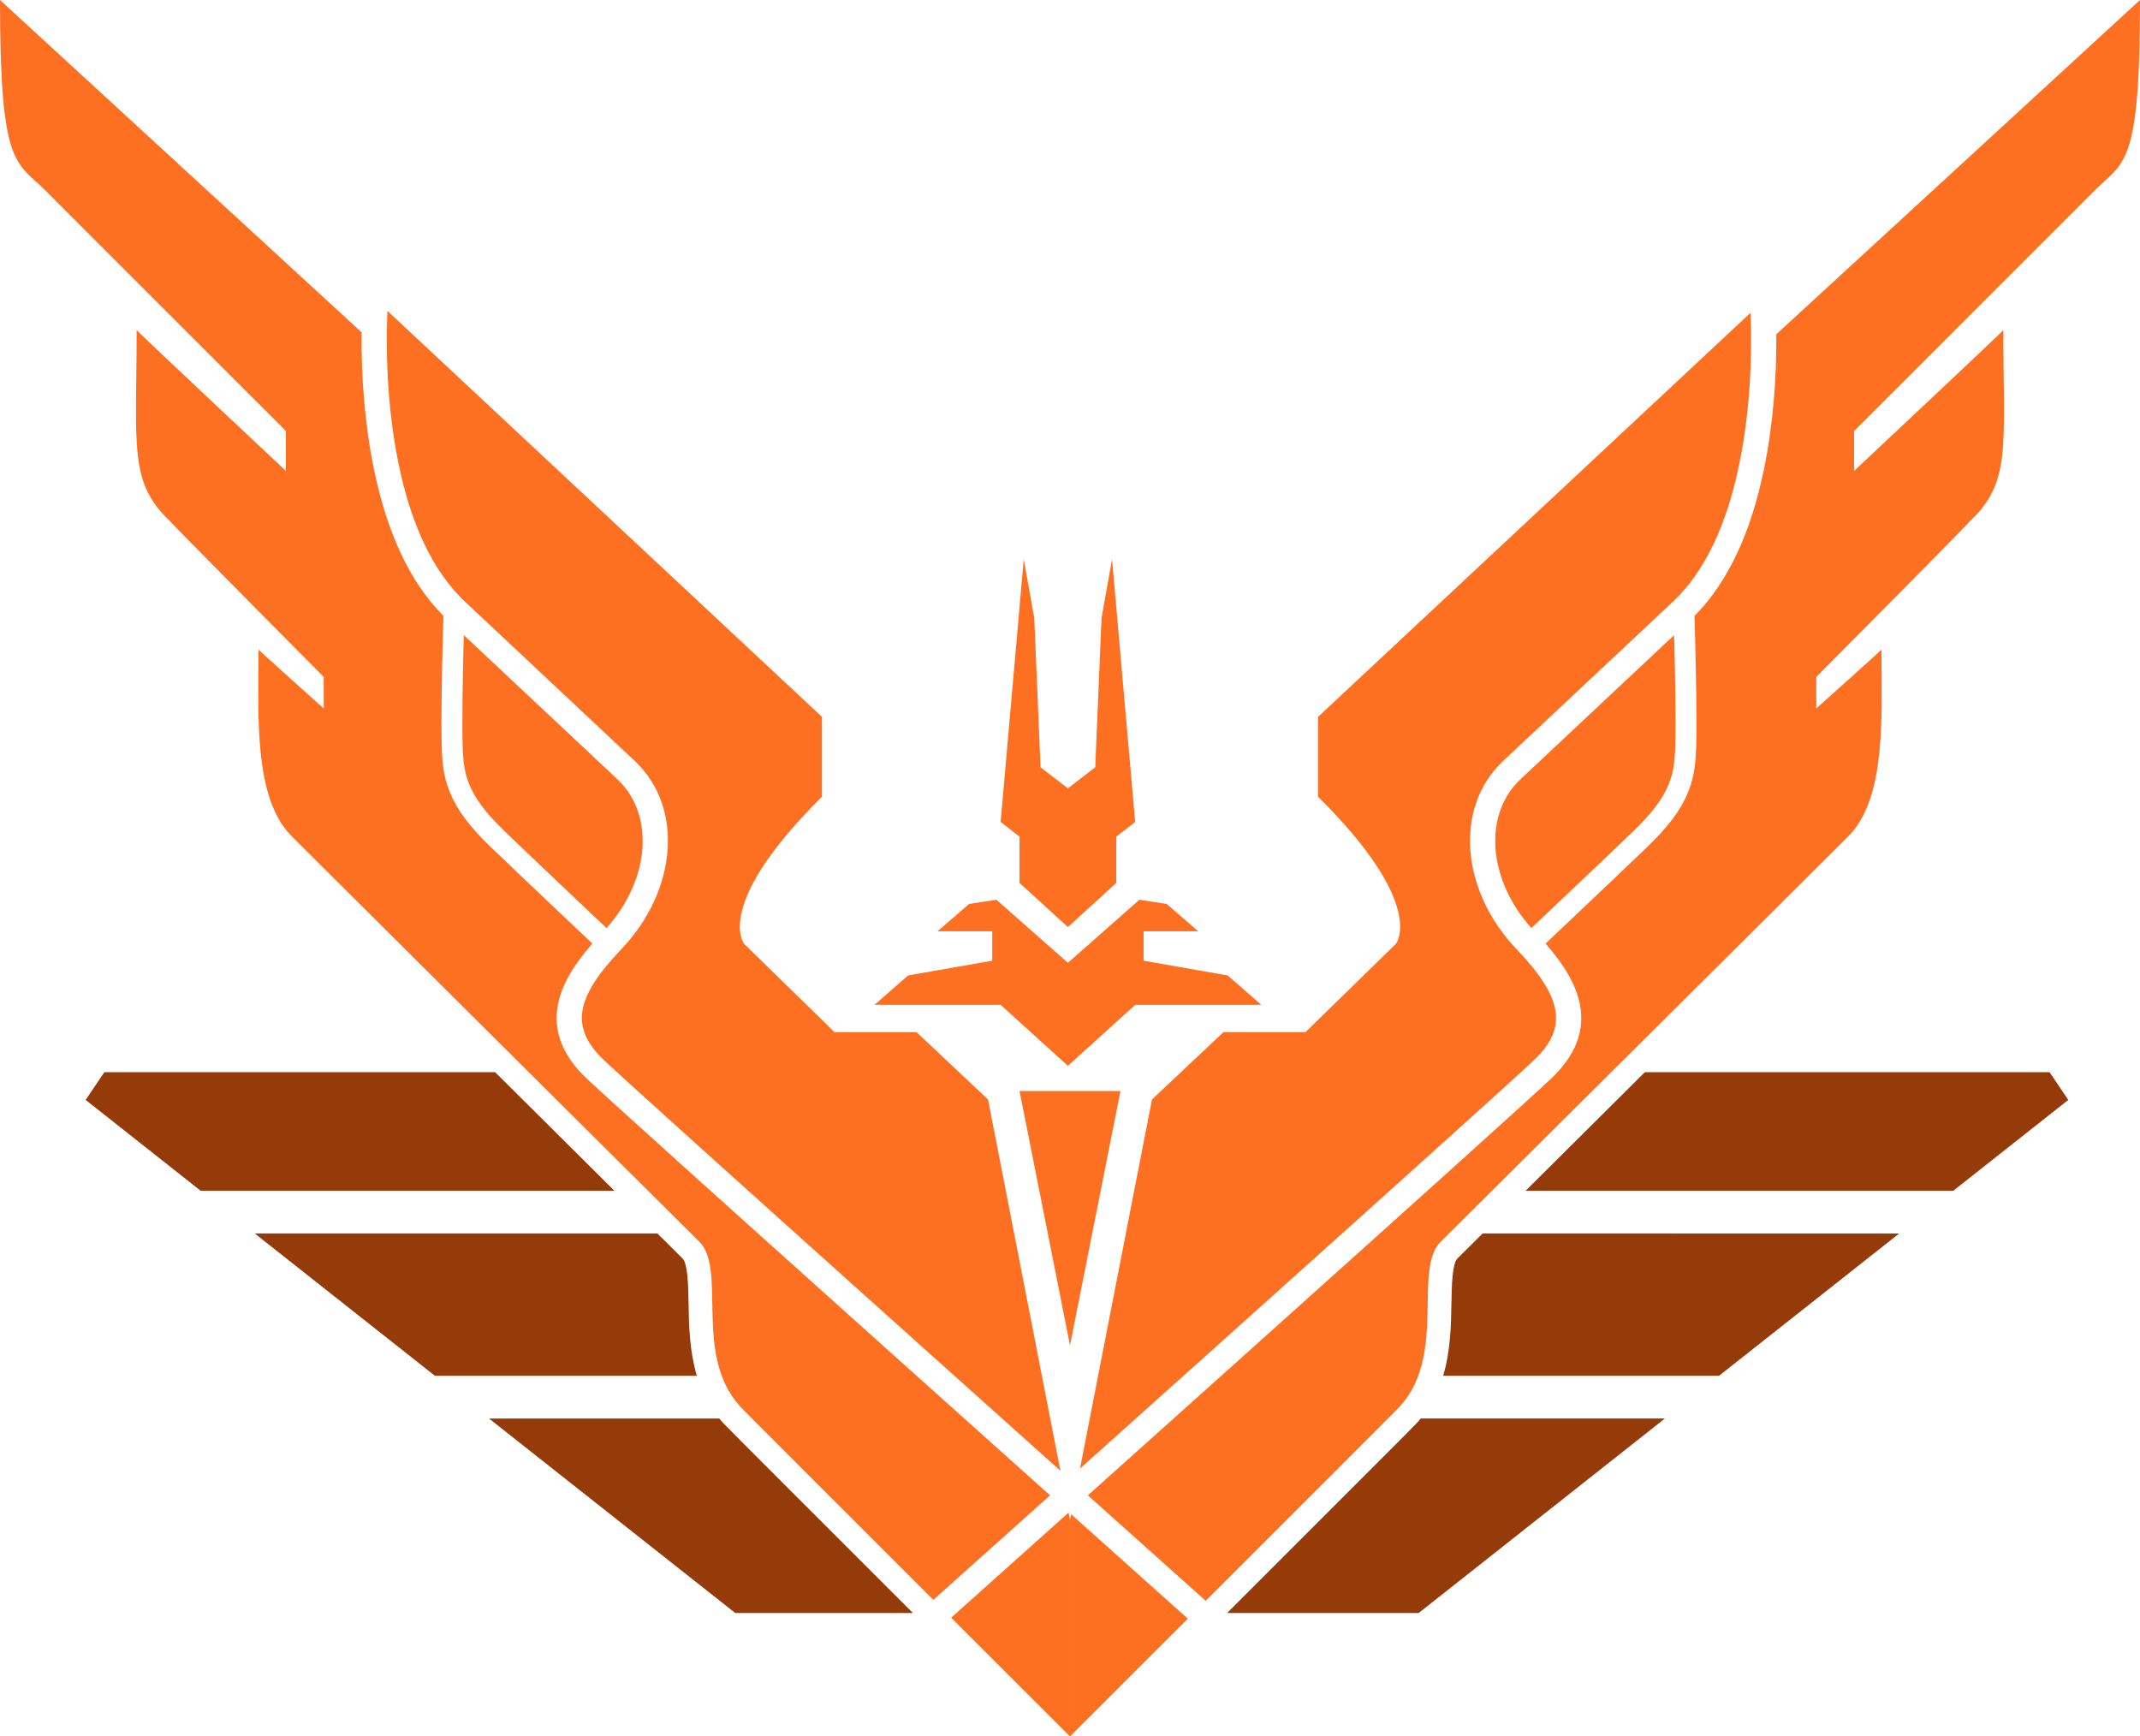 <?xml version="1.0" encoding="utf-8"?>
<!-- Generator: Adobe Illustrator 16.0.0, SVG Export Plug-In . SVG Version: 6.00 Build 0)  -->
<!DOCTYPE svg PUBLIC "-//W3C//DTD SVG 1.1//EN" "http://www.w3.org/Graphics/SVG/1.1/DTD/svg11.dtd">
<svg version="1.1" xmlns="http://www.w3.org/2000/svg" xmlns:xlink="http://www.w3.org/1999/xlink" x="0px" y="0px"
	 width="902.227px" height="732.063px" viewBox="0 0 902.227 732.063" enable-background="new 0 0 902.227 732.063"
	 xml:space="preserve">
<g id="Layer_4" display="none">
	<rect x="-28.886" y="6.031" display="inline" width="960" height="960"/>
</g>
<g id="Layer_3" display="none">
	<g display="inline">
		<polygon fill="#953B09" points="206.164,598.031 309.984,680.031 598.114,680.031 701.934,598.031 		"/>
		<polygon fill="#953B09" points="107.404,520.031 183.374,580.031 724.724,580.031 800.694,520.031 		"/>
		<polygon fill="#953B09" points="864.114,452.031 43.994,452.031 36.114,463.721 84.614,502.031 823.484,502.031 871.984,463.721 
					"/>
	</g>
</g>
<g id="Layer_3_copy">
	<g>
		<path fill="#953B09" d="M595.385,601.878c-0.576,0.653-1.163,1.243-1.694,1.778c-1.236,1.244-3.045,3.061-5.335,5.355
			c-4.568,4.58-11.056,11.073-18.723,18.743c-14.804,14.81-34.006,34.004-52.291,52.276h80.771l103.82-82h-102.93
			c-1.103,1.327-2.291,2.623-3.594,3.873L595.385,601.878z"/>
		<path fill="#953B09" d="M332.423,627.586c-7.622-7.624-14.066-14.075-18.604-18.624c-2.274-2.28-4.071-4.084-5.298-5.319
			c-0.527-0.531-1.109-1.116-1.681-1.764l-0.025,0.025c-1.303-1.25-2.491-2.546-3.593-3.873h-97.059l103.82,82h74.902
			C366.53,661.688,347.25,642.417,332.423,627.586z"/>
		<path fill="#953B09" d="M287.801,530.593c-1.485-1.466-5.317-5.268-10.647-10.562h-169.75l75.97,60h110.422
			c-3.147-10.539-3.339-21.437-3.492-30.426C290.177,542.199,290.021,532.982,287.801,530.593z"/>
		<path fill="#953B09" d="M611.924,549.605c-0.153,8.989-0.346,19.887-3.493,30.426h116.293l75.97-60H625.072
			c-5.405,5.369-9.182,9.116-10.646,10.562C612.208,532.982,612.05,542.199,611.924,549.605z"/>
		<path fill="#953B09" d="M823.484,502.031l48.5-38.31l-7.87-11.69H693.47c-17.416,17.321-35.653,35.456-50.285,50H823.484z"/>
		<path fill="#953B09" d="M43.994,452.031l-7.88,11.69l48.5,38.31h174.425c-16.297-16.198-36.065-35.855-50.289-50H43.994z"/>
	</g>
</g>
<g id="Layer_2">
	<g>
		<path display="none" fill-rule="evenodd" clip-rule="evenodd" fill="#FD7022" d="M451.077,406.65v0.125l-0.071-0.063l-0.071,0.063
			v-0.125l-33.252-29.114v-26.507l-10.175-9.079l6.04-77.72l19.451,42.418l18.008,13.364l18.008-13.364l19.451-42.418l6.039,77.72
			l-10.175,9.079v26.507L451.077,406.65L451.077,406.65L451.077,406.65z M451.077,431.04v62.925l-44.314-38.109l-2.659-66.47
			L451.077,431.04L451.077,431.04z M451.077,430.154v62.925l44.313-38.11l2.659-66.47L451.077,430.154L451.077,430.154z
			 M450.06,516.123v120.533l-23.043-120.533H450.06L450.06,516.123z M450.06,516.123v120.533l23.043-120.533H450.06L450.06,516.123z
			 M327.501,469.627l32.775,1.326l46.317,47.473l44.484,225.156L282.722,589.865L327.501,469.627L327.501,469.627z M574.652,469.627
			l-32.775,1.326l-46.316,47.473l-44.483,225.156l168.354-153.717L574.652,469.627L574.652,469.627z M574.652,469.627"/>
		<path display="none" fill-rule="evenodd" clip-rule="evenodd" fill="#FD7022" d="M451.438,742.065l-44.159-223.514l-46.317-47.473
			h-77.555l-89.313-85.468c0,0,4.647,88.413,10.673,100.454c6.025,12.041,15.371,18.295,15.371,18.295l63.269,60.083v25.548
			l167.805,153.216l-0.099,0.502l0.324-0.297l0.325,0.297l-0.099-0.502L619.468,589.99v-25.548l63.27-60.083
			c0,0,9.346-6.254,15.371-18.295s10.673-100.454,10.673-100.454l-89.313,85.468h-77.555l-46.316,47.473L451.438,742.065
			L451.438,742.065z M451.763,406.776v0.125l-0.071-0.063l-0.071,0.063v-0.125l-33.252-29.114v-26.507l-10.175-9.079l6.04-77.72
			l19.451,42.418l18.008,13.364l18.008-13.364l19.451-42.418l6.039,77.72l-10.175,9.079v26.507L451.763,406.776L451.763,406.776
			L451.763,406.776z M451.763,431.166v62.925l-44.313-38.11l-2.659-66.47L451.763,431.166L451.763,431.166z M451.763,430.279v62.926
			l44.314-38.11l2.658-65.47l-46.972,41.655V430.279z M450.747,516.248v120.533l-23.043-120.533H450.747L450.747,516.248z
			 M450.747,516.248v120.533l23.043-120.533H450.747L450.747,516.248z M450.747,516.248"/>
		<path display="none" fill-rule="evenodd" clip-rule="evenodd" fill="#FD7022" d="M451.165,736.034l-43.451-218.96l-43.35-41.901
			l-19.892-1.302c0,0-1.752-30.506,28.446-63.05L126.247,186.06c0,0-2.066,81.723,3.241,98.652
			c5.308,16.929,25.581,32.494,25.581,32.494l130.464,123.409l-0.882,29.342l-86.056-81.09c0,0,4.772,84.127,10.797,96.168
			c6.026,12.041,13.145,16.775,13.145,16.775l62.995,57.944v25.548L451.12,736.262l-0.02,0.1l0.065-0.06l0.065,0.06l-0.02-0.1
			l165.585-150.959v-25.548l62.996-57.944c0,0,7.119-4.734,13.145-16.775s10.797-96.168,10.797-96.168l-86.055,81.09l-0.883-29.342
			L747.26,317.206c0,0,20.273-15.564,25.581-32.494c5.308-16.93,3.241-98.652,3.241-98.652l-246.67,224.761
			c30.197,32.544,28.445,63.05,28.445,63.05l-19.892,1.302l-43.351,41.901L451.165,736.034L451.165,736.034z M452.116,407.406v0.125
			l-0.071-0.063l-0.071,0.063v-0.125l-33.252-29.114v-26.507l-10.175-9.079l6.04-77.72l19.451,42.418l18.007,13.364l18.007-13.364
			l19.451-42.418l6.04,77.72l-10.175,9.079v26.507L452.116,407.406L452.116,407.406L452.116,407.406z M452.116,431.795v62.925
			l-44.313-38.11l-2.659-66.47L452.116,431.795L452.116,431.795z M452.116,430.909v62.926l44.313-38.11l2.659-66.47L452.116,430.909
			L452.116,430.909z M451.1,516.878v120.533l-23.043-120.533H451.1L451.1,516.878z M451.1,516.878v120.533l23.043-120.533H451.1
			L451.1,516.878z M451.1,516.878"/>
		<path display="none" fill-rule="evenodd" clip-rule="evenodd" fill="#FD7022" d="M308.678,518.627L194.349,414.933
			c0,0-7.063-4.463-13.294-16.839c-5.815-11.709-8.862-83.31-8.862-83.31l77.992,71.788v-25.702L136.741,253.631
			c0,0-20.305-15.575-25.702-32.792c-5.215-16.646-3.545-84.196-3.545-84.196l271.2,242.839c0,0-0.253,23.985,0,23.93
			c-50.431,43.916-41.655,71.788-41.655,71.788l33.679,1.772l36.337,37.223l44.314,227.773L282.976,590.415
			c0,0-12.332-9.882-23.043-25.701c-11.127-15.201-9.749-78.879-9.749-78.879l58.494,51.404V518.627L308.678,518.627z
			 M594.058,518.627l114.329-103.694c0,0,7.063-4.463,13.295-16.839c5.815-11.709,8.862-83.31,8.862-83.31l-77.992,71.788v-25.702
			l113.443-107.239c0,0,20.305-15.575,25.702-32.792c5.215-16.646,3.545-84.196,3.545-84.196l-271.2,242.839
			c0,0,0.253,23.985,0,23.93c50.431,43.916,41.655,71.788,41.655,71.788l-33.679,1.772l-36.337,37.223l-44.314,227.773
			L619.76,590.415c0,0,12.332-9.882,23.043-25.701c11.127-15.201,9.749-78.879,9.749-78.879l-58.494,51.404V518.627L594.058,518.627
			z M451.368,509.765v135.6l-26.588-135.6H451.368L451.368,509.765z M451.368,509.765v135.6l26.588-135.6H451.368L451.368,509.765z
			 M435.415,333.396l15.953,11.521v75.333l-29.247-24.816v-23.929l-7.977-7.09l11.521-107.239l7.09,34.565L435.415,333.396
			L435.415,333.396z M467.321,333.396l-15.953,11.521v75.333l29.247-24.816v-23.929l7.977-7.09L477.07,257.176l-7.09,34.565
			L467.321,333.396L467.321,333.396z M451.368,439.749v55.835l-38.996-34.564h-55.835l16.839-15.067l34.564-8.863l0.886-15.953
			l-26.588,0.886l19.498-15.953l8.863-2.659L451.368,439.749L451.368,439.749z M451.368,439.749v55.835l38.996-34.564H546.2
			l-16.84-15.067l-34.564-8.863l-0.886-15.953l26.588,0.886L501,406.07l-8.862-2.659L451.368,439.749L451.368,439.749z
			 M451.368,752.604v23.93l-44.314-38.996V715.38L451.368,752.604L451.368,752.604z M451.368,752.604v23.93l44.314-38.996V715.38
			L451.368,752.604L451.368,752.604z M451.368,752.604"/>
		<path display="none" fill-rule="evenodd" clip-rule="evenodd" fill="#FD7022" d="M451.114,471.502v135.6l-26.588-135.6H451.114
			L451.114,471.502z M451.114,471.502v135.6l26.588-135.6H451.114L451.114,471.502z M436.047,304.882l15.067,10.635v71.788
			l-27.475-23.929V341.22l-7.977-7.09l10.635-101.921l7.09,32.792L436.047,304.882L436.047,304.882z M466.18,304.882l-15.066,10.635
			v71.788l27.475-23.929V341.22l7.977-7.09l-10.636-101.921L468.839,265L466.18,304.882L466.18,304.882z M451.114,405.917v52.291
			l-37.224-31.906H361.6l15.953-14.18l32.792-8.863l0.886-14.18l-25.702,0.886l18.612-15.067l8.863-2.659L451.114,405.917
			L451.114,405.917z M451.114,405.917v52.291l37.224-31.906h52.29l-15.953-14.18l-32.792-8.863l-0.887-14.18l25.702,0.886
			l-18.611-15.067l-8.863-2.659L451.114,405.917L451.114,405.917z M451.114,706.364v46.973L324.376,633.69
			c0,0-5.038-5.609-9.749-14.181c-5.129-8.668-3.545-40.769-3.545-40.769L451.114,706.364L451.114,706.364z M451.114,706.364v46.973
			L577.851,633.69c0,0,5.037-5.609,9.749-14.181c5.129-8.668,3.545-40.769,3.545-40.769L451.114,706.364L451.114,706.364z
			 M648.752,423.643c0,0,108.895-98.157,109.012-98.376c17.544-16.713,15.931-45.262,19.498-93.945l-77.992,70.902v-25.702
			c0,0,135.449-123.502,135.601-123.192c12.407-13.078,12.407-26.065,12.407-97.49L558.353,318.176c0,0,0.323,20.8,0,20.384
			c50.344,43.308,40.769,70.016,40.769,70.016l-37.224,31.906h-33.679l-34.564,35.451l-42.541,213.592
			c0,0,246.211-220.719,246.384-220.683c17.957-17.317,15.067-57.465,15.067-85.082l-63.813,58.494V423.643L648.752,423.643z
			 M253.475,423.643c0,0-108.894-98.157-109.012-98.376c-17.544-16.713-15.931-45.262-19.498-93.945l77.992,70.902v-25.702
			c0,0-135.45-123.502-135.6-123.192c-12.408-13.078-12.408-26.065-12.408-97.49l288.925,262.337c0,0-0.324,20.8,0,20.384
			c-50.344,43.308-40.769,70.016-40.769,70.016l37.224,31.906h33.678l34.564,35.451l42.542,213.592
			c0,0-246.212-220.719-246.384-220.683c-17.957-17.317-15.067-57.465-15.067-85.082l63.812,58.494V423.643L253.475,423.643z
			 M253.475,423.643"/>
		<path display="none" fill-rule="evenodd" clip-rule="evenodd" fill="#FD7022" d="M184.019,170.58
			C98.161,90.838,6.204,5.432,6.204,5.432c0,71.45,2.394,79.353,15.066,92.172c-0.122-0.047,124.965,120.533,124.965,120.533v18.612
			c0,0-74.433-70.496-74.447-70.902c0.014,49.033-4.381,82.801,13.294,99.263c-0.025,0.477,93.059,83.31,93.059,83.31v17.726
			c0,0-45.291-42.347-45.2-42.541c-0.091,27.82-1.986,76.902,13.294,93.059c-0.293-0.133,171.557,162.734,171.937,163.074
			c-3.081,23.196,3.626,41.784,14.181,52.29c-0.278-0.115,118.761,95.718,118.761,95.718V641.12l-0.011,0.01
			c0,0-4.362-3.798-4.654-4.052c-0.486-0.424-1.061-0.925-1.72-1.499c-1.882-1.642-4.065-3.547-6.523-5.695
			c-7.024-6.137-14.851-12.99-23.28-20.389c-24.083-21.139-48.167-42.415-70.647-62.467c-1.299-1.159-2.589-2.311-3.872-3.456
			c-46.041-41.118-78.583-71.082-92.246-85.34c-14.564-14.837-21.535-29.555-22.032-44.348c-0.382-11.387,2.784-21.373,9.077-33.188
			c0.972-1.825,4.875-8.777,5.813-10.578c5.589-9.621,8.242-16.688,8.285-24.237c0.055-9.777-4.705-19.61-15.988-30.125
			c-26.205-24.158-40.979-57.304-46.943-95.166c-2.079-13.198-2.917-26.066-2.82-38.007c0.035-4.249,0.189-8.104,0.421-11.395
			C183.988,170.982,184.003,170.778,184.019,170.58L184.019,170.58z M194.372,180.196c0.336,0.312,0.672,0.624,1.007,0.936
			C194.839,186.326,194.97,183.676,194.372,180.196L194.372,180.196z M195.971,181.681
			c70.528,65.504,133.723,124.198,133.723,124.198s-0.764,20.756,0,20.384c-46.261,45.839-38.996,68.243-38.996,68.243
			l44.314,43.428h43.427l33.679,35.451l34.26,147.163c-0.003-0.003-0.006-0.005-0.009-0.008
			c-7.017-6.131-14.837-12.978-23.258-20.37c-24.06-21.118-48.12-42.374-70.573-62.401c-1.297-1.157-2.585-2.308-3.866-3.451
			c-45.761-40.867-78.206-70.741-91.604-84.724c-12.543-12.778-18.151-24.618-18.537-36.125c-0.295-8.797,2.264-16.87,7.627-26.938
			c0.871-1.635,4.826-8.68,5.739-10.448c6.437-11.064,9.758-19.913,9.816-30.13c0.077-13.457-6.244-26.513-19.961-39.295
			c-23.902-22.035-37.556-52.667-43.121-87.997c-1.967-12.485-2.762-24.682-2.669-35.975
			C195.963,182.348,195.967,182.013,195.971,181.681L195.971,181.681z M719.035,169.813C804.655,90.291,896.023,5.432,896.023,5.432
			c0,71.45-2.394,79.353-15.066,92.172c0.122-0.047-124.965,120.533-124.965,120.533v18.612c0,0,74.434-70.496,74.447-70.902
			c-0.014,49.033,4.381,82.801-13.294,99.263c0.025,0.477-93.059,83.31-93.059,83.31v17.726c0,0,45.29-42.347,45.199-42.541
			c0.091,27.82,1.986,76.902-13.294,93.059c0.294-0.133-171.557,162.734-171.937,163.074c3.081,23.196-3.627,41.784-14.181,52.29
			c0.277-0.115-118.761,95.718-118.761,95.718V641.12l4.061-3.517c1.083-0.938,1.659-1.438,2.32-2.012
			c1.891-1.639,4.082-3.542,6.551-5.688c7.054-6.129,14.912-12.975,23.376-20.364c24.183-21.116,48.364-42.372,70.938-62.411
			c1.34-1.189,2.672-2.371,3.994-3.547c46.263-41.122,78.933-71.086,92.651-85.403c14.512-14.783,21.483-29.501,21.979-44.294
			c0.382-11.387-2.783-21.373-9.077-33.188c-0.972-1.825-4.874-8.777-5.666-10.309c-5.736-9.89-8.389-16.957-8.432-24.506
			c-0.056-9.777,4.705-19.61,16.012-30.147c26.182-24.135,40.955-57.281,46.92-95.144c2.079-13.198,2.918-26.066,2.82-38.007
			c-0.035-4.249-0.189-8.104-0.421-11.395C719.106,170.707,719.071,170.246,719.035,169.813L719.035,169.813z M708.931,179.197
			c-0.425,0.395-0.85,0.789-1.274,1.184C708.345,187.12,708.079,183.269,708.931,179.197L708.931,179.197z M707.13,180.869
			c-70.879,65.83-134.597,125.009-134.597,125.009s0.764,20.756,0,20.384c46.261,45.839,38.996,68.243,38.996,68.243l-44.314,43.428
			h-43.428l-33.678,35.451L455.837,620.6c0.023-0.021,0.046-0.041,0.069-0.061c7.046-6.123,14.897-12.962,23.354-20.346
			c24.158-21.095,48.317-42.33,70.861-62.343c1.338-1.188,2.668-2.369,3.988-3.542c45.973-40.864,78.543-70.737,91.988-84.769
			c12.491-12.725,18.099-24.564,18.485-36.071c0.295-8.797-2.265-16.87-7.628-26.938c-0.87-1.635-4.825-8.68-5.591-10.179
			c-6.584-11.333-9.905-20.182-9.964-30.399c-0.076-13.457,6.244-26.513,19.986-39.317c23.878-22.013,37.531-52.645,43.097-87.974
			c1.967-12.485,2.762-24.682,2.67-35.975C707.148,182.071,707.14,181.465,707.13,180.869L707.13,180.869z M435.161,308.537
			l15.067,10.635v71.789l-27.475-23.93v-22.157l-7.977-7.09l10.635-101.921l7.09,32.792L435.161,308.537L435.161,308.537z
			 M465.294,308.537l-15.067,10.635v71.789l27.474-23.93v-22.157l7.977-7.09l-10.635-101.921l-7.091,32.792L465.294,308.537
			L465.294,308.537z M450.228,405.142v48.745l-35.451-30.134h-48.745l15.067-14.181l31.02-6.204v-13.294H389.96l15.067-14.18
			l9.749-1.772L450.228,405.142L450.228,405.142z M450.228,405.142v48.745l35.451-30.134h48.745l-15.066-14.181l-31.02-6.204
			v-13.294h22.156l-15.066-14.18l-9.749-1.772L450.228,405.142L450.228,405.142z M451.114,462.749v135.6l-26.588-135.6H451.114
			L451.114,462.749z M451.114,462.749v135.6l26.588-135.6H451.114L451.114,462.749z M451.114,462.749"/>
		<path fill-rule="evenodd" clip-rule="evenodd" fill="#FD7022" d="M651.607,397.788c8.059,9.24,12.833,17.407,14.457,25.524
			c2.223,11.116-1.71,21.503-11.925,31.254c-7.925,7.534-55.341,50.232-129.758,116.958c-21.288,19.088-43.402,38.901-65.74,58.905
			c5.377,4.814,10.765,9.638,16.152,14.461c10.768,9.638,20.766,18.585,29.738,26.613c1.33,1.189,2.597,2.322,3.797,3.397
			c37.774-37.747,80.313-80.275,80.157-80.211c22.157-21.271,7.091-58.494,18.612-70.902
			c0.38-0.339,173.116-172.069,172.823-171.937c15.279-16.157,13.385-50.172,13.294-77.992c0.091,0.194-27.475,24.815-27.475,24.815
			V285.38c0,0,64.724-65.108,64.698-65.584c17.675-16.462,14.167-31.617,14.181-80.651c-0.014,0.406-62.926,59.38-62.926,59.38
			v-16.839c0,0,101.157-101.083,101.035-101.036C895.402,67.831,902.227,71.45,902.227,0L748.902,140.918l-0.01-0.034l0,0
			c0.147,18.604-1.341,38.387-5.298,57.404c-5.383,25.871-14.811,46.909-29.199,61.365c0.025,0.826,0.053,1.745,0.082,2.748
			c0.104,3.526,0.207,7.371,0.304,11.407c0.159,6.627,0.283,13.105,0.359,19.189c0.055,4.339,0.083,8.385,0.083,12.083
			c0,15.686-0.495,21.198-3.461,28.698c-2.955,7.475-8.266,14.63-17.305,23.311c-3.973,3.816-8.454,8.098-13.354,12.763
			c-0.279,0.266-0.279,0.266-0.56,0.532c-7.188,6.841-14.888,14.138-22.588,21.413C655.691,393.936,653.562,395.944,651.607,397.788
			L651.607,397.788z M645.629,391.265c-18.576-20.794-20.17-47.943-4.794-62.525c3.486-3.307,3.38-3.186,5.069-4.773
			c3.172-2.979,7.859-7.378,14.486-13.596c6.273-5.886,32.758-30.728,45.415-42.601c0.054,2.017,0.107,4.106,0.159,6.25
			c0.158,6.596,0.281,13.041,0.357,19.087c0.054,4.304,0.082,8.313,0.082,11.971c0,14.541-0.431,19.335-2.836,25.418
			c-2.424,6.13-7.004,12.301-15.2,20.173c-3.963,3.806-8.435,8.079-13.327,12.736c-0.278,0.266-0.278,0.266-0.558,0.531
			c-7.179,6.833-14.872,14.122-22.565,21.39C649.676,387.446,647.568,389.437,645.629,391.265L645.629,391.265z M442.7,630.43
			c-22.338-20.004-44.452-39.817-65.741-58.905c-74.417-66.726-121.832-109.424-129.756-116.958
			c-10.216-9.751-14.148-20.138-11.925-31.254c1.623-8.117,6.398-16.284,14.457-25.524l0,0c-1.955-1.844-4.083-3.853-6.348-5.992
			c-7.7-7.275-15.401-14.571-22.589-21.413c-0.279-0.266-0.279-0.266-0.559-0.532c-4.901-4.666-9.382-8.947-13.355-12.763
			c-9.04-8.681-14.35-15.836-17.305-23.311c-2.965-7.5-3.46-13.012-3.46-28.698c0-3.698,0.029-7.744,0.083-12.083
			c0.076-6.084,0.2-12.562,0.359-19.189c0.096-4.036,0.2-7.881,0.304-11.407c0.029-1.003,0.057-1.922,0.083-2.748
			c-14.389-14.456-23.816-35.494-29.2-61.365c-4.011-19.278-5.485-39.343-5.291-58.169l0,0L0,0c0,71.45,6.826,67.831,19.498,80.651
			c-0.122-0.047,101.035,101.036,101.035,101.036v16.839c0,0-62.912-58.975-62.925-59.38c0.014,49.034-3.495,64.189,14.18,80.651
			c-0.025,0.477,64.698,65.584,64.698,65.584v13.294c0,0-27.565-24.621-27.475-24.815c-0.09,27.82-1.986,61.835,13.294,77.992
			c-0.293-0.132,172.443,171.598,172.824,171.937c11.521,12.408-3.545,49.632,18.612,70.902
			c-0.154-0.063,42.069,42.149,79.739,79.792c1.061-0.949,2.171-1.942,3.329-2.979c8.973-8.028,18.971-16.976,29.738-26.613
			C431.936,640.067,437.323,635.244,442.7,630.43L442.7,630.43L442.7,630.43z M450.515,637.706l0.599,3.07v91.286
			c0,0-22.956-22.929-50.101-50.052c0.926-0.828,1.888-1.688,2.885-2.581c8.973-8.029,18.972-16.977,29.74-26.615
			C439.267,647.775,444.896,642.736,450.515,637.706L450.515,637.706L450.515,637.706z M455.338,619.113l30.34-155.592l30.134-28.36
			h34.564l38.109-37.224c0,0,13.47-16.201-32.792-62.04V302.22l182.357-170.371c0.768,20.464-0.436,42.974-4.867,64.272
			c-5.2,24.991-14.315,44.79-27.871,57.532c0.681-0.639-43.811,41.095-52.197,48.962c-6.628,6.219-11.316,10.619-14.49,13.6
			c-1.692,1.589-5.106,4.809-5.106,4.809c-20.458,19.401-17.83,54.363,6.011,79.307c19.153,20.109,21.688,32.779,7.275,46.536
			c-7.795,7.411-55.34,50.226-130.018,117.186C497.051,581.748,476.346,600.3,455.338,619.113L455.338,619.113L455.338,619.113z
			 M255.711,391.265c18.576-20.794,20.17-47.943,4.794-62.525c-3.486-3.307-3.38-3.186-5.07-4.773
			c-3.172-2.979-7.859-7.378-14.486-13.596c-6.273-5.886-32.757-30.728-45.415-42.601c-0.054,2.017-0.107,4.106-0.159,6.25
			c-0.158,6.596-0.282,13.041-0.357,19.087c-0.054,4.304-0.083,8.313-0.083,11.971c0,14.541,0.431,19.335,2.836,25.418
			c2.423,6.13,7.003,12.301,15.2,20.173c3.963,3.806,8.435,8.079,13.327,12.736c0.279,0.266,0.279,0.266,0.558,0.531
			c7.179,6.833,14.872,14.122,22.565,21.39C251.664,387.446,253.773,389.437,255.711,391.265L255.711,391.265L255.711,391.265z
			 M163.321,131.049l183.212,171.17v33.678c-46.261,45.839-32.792,62.04-32.792,62.04l38.11,37.224h34.564l30.133,28.36
			l30.528,156.553c-21.376-19.143-42.451-38.025-62.523-56.022c-74.677-66.96-122.222-109.774-130.017-117.186
			c-14.412-13.757-11.879-26.427,7.275-46.536c23.841-24.943,26.469-59.905,6.011-79.307c0,0-3.415-3.219-5.107-4.809
			c-3.173-2.98-7.862-7.381-14.49-13.6c-8.386-7.867-52.877-49.601-52.196-48.962c-13.556-12.742-22.672-32.542-27.872-57.532
			C163.667,174.545,162.492,151.726,163.321,131.049L163.321,131.049L163.321,131.049z M451.581,638.381l-0.467,2.396v91.286
			c0,0,22.721-22.693,49.682-49.634c-1.068-0.955-2.186-1.955-3.353-2.999c-8.974-8.029-18.973-16.977-29.74-26.615
			C462.326,648.001,456.949,643.188,451.581,638.381L451.581,638.381L451.581,638.381z M450.228,405.914v43.427l-28.361-25.702
			H368.69l14.181-12.407l35.451-6.204v-12.408h-23.043l13.294-11.521l11.522-1.772L450.228,405.914L450.228,405.914z
			 M450.228,405.914v43.427l28.361-25.702h53.176l-14.18-12.407l-35.451-6.204v-12.408h23.043l-13.294-11.521l-11.521-1.772
			L450.228,405.914L450.228,405.914z M451.114,459.977v107.239l-21.271-107.239H451.114L451.114,459.977z M451.114,459.977v107.239
			l21.271-107.239H451.114L451.114,459.977z M438.706,323.49l11.522,8.863v58.494l-20.384-18.611v-19.498l-7.977-6.204
			l9.749-110.784l4.431,24.816L438.706,323.49L438.706,323.49z M461.749,323.49l-11.521,8.863v58.494l20.384-18.611v-19.498
			l7.977-6.204l-9.749-110.784l-4.432,24.816L461.749,323.49L461.749,323.49z M461.749,323.49"/>
		<path display="none" fill-rule="evenodd" clip-rule="evenodd" fill="#FD7022" d="M631.408,393.424
			c9.307,12.548,13.162,22.089,12.321,30.868c-0.854,8.911-5.652,15.43-17.15,25.961c-7.453,6.609-39.327,35.12-87.867,78.582
			c-19.555,17.51-40.502,36.27-61.445,55.029c-6.516,5.837-12.618,11.304-18.183,16.289c0.579,0.521,0.653,0.586,0.896,0.804
			l1.349,1.888l39.011,92.146c14.06-13.368,70.545-67.081,70.421-67.03c26.589-28.361,0.887-63.813,26.589-86.855
			c0.38-0.339,139.438-134.846,139.145-134.713c21.271-22.157,18.702-51.059,18.612-78.879c0.09,0.194-39.883,36.337-39.883,36.337
			V349.67l91.286-86.854c19.498-19.498,17.712-44.912,17.726-93.945c-0.014,0.406-47.858,44.314-47.858,44.314v-15.067
			c0,0,102.93-95.765,102.808-95.718c12.673-12.82,19.498-34.903,19.498-106.353c0,0-161.259,148.015-181.401,166.503l0,0
			c0.342,17.18-0.84,35.304-4.314,52.686c-4.571,22.867-12.705,41.684-25.218,55.056l-0.003,42.854
			c0.003,0.083,0.007,0.216,0.01,0.398c0.037,2.006-0.027,4.647-0.274,7.704c-0.376,4.633-1.101,9.224-2.271,13.567
			c-2.007,7.445-5.152,13.573-9.809,17.877c-4.199,3.874-11.937,11.032-22.225,20.56c-5.607,5.194-11.614,10.759-17.618,16.324
			C634.096,390.932,632.708,392.219,631.408,393.424L631.408,393.424z M624.814,385.035c-11.867-15.133-15.732-26.356-13.731-35.506
			c1.636-7.477,5.926-12.793,18.261-24.336c5.052-4.885,8.61-8.252,12.588-11.93c0.813-0.752,10.337-9.492,14.479-13.333
			c5.781-5.358,12.449-11.6,20.703-19.395v32.799c0.004,0.211,0.006,0.286,0.009,0.408c0.03,1.675-0.026,3.969-0.243,6.649
			c-0.326,4.031-0.953,7.999-1.938,11.657c-1.531,5.681-3.8,10.1-6.755,12.832c-4.203,3.876-11.942,11.038-22.198,20.537
			c-5.646,5.229-11.654,10.795-17.659,16.361C627.102,382.913,625.928,384.002,624.814,385.035L624.814,385.035z M214.479,270.295
			c-12.5-13.347-20.643-32.175-25.217-55.059c-3.416-17.087-4.616-34.894-4.331-51.814l0,0C164.719,144.871,3.545-3.066,3.545-3.066
			c0,71.45,6.826,93.533,19.498,106.353c-0.122-0.047,102.808,95.718,102.808,95.718v15.067c0,0-47.845-43.908-47.859-44.314
			c0.014,49.033-1.772,74.447,17.726,93.945l91.286,86.854v14.181c0,0-39.973-36.143-39.882-36.337
			c-0.09,27.82-2.659,56.722,18.612,78.878c-0.293-0.132,138.765,134.374,139.145,134.714c25.702,23.043,0,58.494,26.588,86.854
			c-0.123-0.051,55.661,52.996,70.154,66.776l0,0l39.278-92.778l1.349-1.888c0.243-0.218,0.316-0.283,0.896-0.804
			c-5.565-4.985-11.667-10.452-18.183-16.289c-20.944-18.76-41.89-37.52-61.528-55.104c-48.457-43.388-80.331-71.898-87.848-78.565
			c-11.434-10.474-16.233-16.992-17.086-25.903c-0.84-8.772,3.008-18.305,12.322-30.867c-1.3-1.205-2.689-2.492-4.151-3.847
			c-6.005-5.565-12.011-11.13-17.657-16.359c-10.25-9.494-17.987-16.652-22.191-20.529c-4.652-4.3-7.797-10.428-9.804-17.874
			c-1.17-4.343-1.896-8.934-2.271-13.567c-0.248-3.057-0.313-5.697-0.269-7.916V270.295L214.479,270.295z M225.114,280.535
			c8.262,7.803,14.925,14.04,20.703,19.395c4.143,3.84,13.666,12.581,14.146,13.024c4.311,3.986,7.87,7.354,12.858,12.179
			c12.398,11.604,16.688,16.919,18.324,24.396c2.003,9.157-1.87,20.391-13.73,35.506c-1.114-1.032-2.289-2.122-3.515-3.258
			c-6.006-5.566-12.013-11.132-17.622-16.327c-10.293-9.534-18.034-16.695-22.241-20.575c-2.951-2.728-5.219-7.147-6.75-12.828
			c-0.986-3.658-1.613-7.626-1.939-11.657c-0.217-2.68-0.273-4.975-0.242-6.649c0.002-0.122,0.008-0.408,0.008-0.408V280.535
			L225.114,280.535L225.114,280.535z M404.829,715.324l46.285,43.805V606.732l0,0v151.511l46.017-43.552L451.535,606.99
			c0,0-0.141-0.103-0.383-0.282c-0.013,0.008-0.025,0.016-0.038,0.024L404.829,715.324L404.829,715.324z M452.753,591.545
			l28.493-139.953l26.589-25.701h31.905l32.793-32.792c0,0,6.203-21.271-28.361-52.291v-33.678l162.22-151.974
			c0.878,18.664-0.038,38.904-3.854,57.996c-4.488,22.449-12.557,40.332-24.687,52.043c-12.095,11.467-21.141,19.957-28.669,26.936
			c-4.12,3.818-13.635,12.55-14.134,13.012c-4.374,4.044-7.99,7.466-13.035,12.346c-6.688,6.257-9.678,9.252-12.854,13.188
			c-4.354,5.396-7.187,10.729-8.467,16.581c-2.948,13.479,2.691,28.582,18.256,47.453c10.73,13.292,14.819,22.036,14.193,28.569
			c-0.521,5.434-4.102,10.298-13.683,19.075c-7.41,6.568-39.274,35.071-87.76,78.484c-19.639,17.584-40.585,36.345-61.529,55.105
			C463.953,581.513,458.111,586.745,452.753,591.545L452.753,591.545L452.753,591.545z M195.796,156.005l162.258,152.01v33.679
			c-34.564,31.02-28.361,52.29-28.361,52.29l32.792,32.792h31.906l26.588,25.702l28.272,138.869
			c-5.297-4.746-11.063-9.911-17.196-15.404c-20.944-18.761-41.891-37.521-61.447-55.031c-48.568-43.487-80.432-71.99-87.905-78.616
			c-9.518-8.72-13.099-13.584-13.62-19.018c-0.625-6.533,3.463-15.277,14.229-28.613c15.529-18.828,21.168-33.931,18.22-47.41
			c-1.28-5.853-4.113-11.186-8.467-16.581c-3.175-3.936-6.165-6.93-12.916-13.248c-4.982-4.819-8.598-8.241-12.634-11.974
			c-0.837-0.773-10.352-9.505-14.472-13.324c-7.529-6.979-16.575-15.469-28.705-26.969c-12.094-11.678-20.163-29.561-24.651-52.009
			C195.931,194.349,194.986,174.433,195.796,156.005L195.796,156.005L195.796,156.005z M451.114,448.934v96.604l-17.726-96.604
			H451.114L451.114,448.934z M451.114,448.934v96.604l17.726-96.604H451.114L451.114,448.934z M440.479,327.514l10.635,7.977v51.404
			l-19.498-16.839v-15.953l-6.204-4.432l8.863-101.921l3.545,21.271L440.479,327.514L440.479,327.514z M461.749,327.514
			l-10.635,7.977v51.404l19.498-16.839v-15.953l6.204-4.432l-8.863-101.921l-3.545,21.271L461.749,327.514L461.749,327.514z
			 M451.114,401.074v37.224l-23.93-22.156h-47.859l12.408-11.522l31.02-4.431v-11.522h-20.384l11.521-10.635l11.521-0.886
			L451.114,401.074L451.114,401.074z M451.114,401.074v37.224l23.93-22.156h47.858l-12.408-11.522l-31.02-4.431v-11.522h20.385
			l-11.521-10.635l-11.521-0.886L451.114,401.074L451.114,401.074z M451.114,401.074"/>
		<path display="none" fill-rule="evenodd" clip-rule="evenodd" fill="#FD7022" d="M451.114,626.901v32.538l-10.635,15.953
			l-9.749,60.266l-20.979-19.531L451.114,626.901v32.538l10.635,15.953l9.749,60.266l21.514-20.029l0,0l-41.515-89.554
			L451.114,626.901L451.114,626.901z M407.292,696.143l-67.754-63.623c-0.004-0.008-0.292-0.315-0.685-0.774
			c-0.68-0.793-1.362-1.681-1.993-2.626c-0.95-1.426-1.684-2.841-2.122-4.154c-0.17-0.51-0.327-1.055-0.471-1.629
			c-0.442-1.77-0.735-3.723-0.898-5.684c-0.058-0.692-0.095-1.332-0.115-1.9c-0.02-0.862-0.02-0.862-0.028-1.097
			c-0.058-1.676-0.092-2.654-0.128-3.72c-0.104-3.041-0.208-6.16-0.304-9.18c-0.025-0.779-0.049-1.543-0.073-2.289
			c-0.231-7.384-0.368-12.587-0.368-14.475c0-9.275-3.141-16.864-9.534-23.258c-2.368-2.368-32.75-30.674-82.776-77.168
			c-18.305-17.013-37.744-35.069-57.182-53.119c-2.585-2.4-5.1-4.735-7.535-6.997c-15.016-14.502-27.434-26.515-27.318-26.462
			c-18.612-20.384-16.929-37.224-16.839-71.788c-0.09,0.194,36.337,32.792,36.337,32.792v-12.408l-81.537-75.333
			c-19.498-19.498-15.053-37.821-15.067-86.855c0.014,0.406,40.769,38.11,40.769,38.11v-12.408c0,0-94.953-89.562-94.831-89.514
			C4.167,107.765,1.772,98.976,1.772,27.525c0,0,157.313,142.813,187.386,170.116c0.113,13.788,1.255,27.921,3.808,41.567
			c4.354,23.277,12.414,42.285,25.046,55.488c-0.075,2.914-0.52,19.766-0.876,20.869c0.129,9.722,0,16.654,0,19.498
			c0,6.341,0.501,11.606,1.772,16.839c2.19,7.69,5.818,14.217,11.521,19.498c3.704,3.388,19.015,17.781,19.498,17.726
			c3.333,3.518,13.659,13.381,18.955,18.343c-0.358,0.442-0.695,0.86-1.026,1.273c-2.523,3.148-4.397,5.647-5.958,7.997
			c-3.996,6.018-5.937,11.156-5.689,16.5c0.296,6.403,3.777,12.28,10.556,18.345c7.006,6.27,39.491,35.692,89.23,80.802
			c19.92,18.066,41.145,37.32,62.365,56.575c7.427,6.739,14.323,12.997,20.512,18.613c2.166,1.965,4.088,3.71,5.746,5.214
			c0.391,0.354,0.69,0.627,0.925,0.84L407.292,696.143L407.292,696.143z M445.688,613.318l-0.285-0.388l0.232,0.501L445.688,613.318
			L445.688,613.318z M453.369,602.966l25.22-126.1l22.156-23.043h31.02l28.361-29.247c0,0,8.862-18.169-25.702-48.745v-29.247
			l168.715-157.351c0.351,15.797-0.629,32.32-3.565,48.019c-4.171,22.295-11.894,39.995-23.637,51.465
			c-12.115,11.834-21.443,20.78-29.67,28.506c-4.214,3.958-14.74,13.708-16.955,15.786c-3.727,3.506-7.078,6.752-11.027,10.701
			c-17.664,17.664-16.58,40.966,1.418,62.963c0.576,0.704,1.158,1.414,1.913,2.331c-0.001-0.001,1.435,1.743,1.833,2.227
			c1.438,1.75,2.444,2.983,3.388,4.161c2.342,2.922,4.043,5.19,5.396,7.229c2.86,4.308,4.049,7.454,3.925,10.125
			c-0.145,3.138-2.184,6.581-7.023,10.911c-7.034,6.293-39.502,35.703-89.388,80.944c-19.816,17.972-41.042,37.227-62.263,56.482
			c-7.427,6.739-14.323,12.997-20.512,18.613C455.682,600.865,454.48,601.957,453.369,602.966L453.369,602.966z M713.839,196.941
			c31.89-28.951,186.615-169.416,186.615-169.416c0,71.45-2.394,80.239-15.066,93.059c0.122-0.048-94.831,89.514-94.831,89.514
			v12.408c0,0,40.754-37.704,40.769-38.11c-0.015,49.034,4.431,67.357-15.067,86.855l-81.537,75.333v12.408
			c0,0,36.428-32.598,36.338-32.792c0.09,34.564,1.772,51.404-16.84,71.788c0.118-0.053-12.613,12.26-27.878,27.003
			c-2.254,2.093-4.573,4.247-6.952,6.456c-19.438,18.05-38.877,36.106-57.182,53.119c-50.027,46.494-80.409,74.8-82.776,77.168
			c-6.394,6.394-9.534,13.982-9.534,23.258c0,1.888-0.137,7.091-0.368,14.475c-0.023,0.746-0.048,1.51-0.072,2.289
			c-0.097,3.02-0.2,6.139-0.305,9.18c-0.036,1.065-0.069,2.044-0.128,3.72c-0.008,0.234-0.008,0.234-0.028,1.097
			c-0.021,0.568-0.058,1.208-0.115,1.9c-0.163,1.961-0.456,3.914-0.898,5.684c-0.144,0.574-0.301,1.119-0.471,1.629
			c-0.438,1.313-1.172,2.729-2.122,4.154c-0.631,0.945-1.313,1.833-1.993,2.626c-0.394,0.459-0.68,0.767-0.685,0.774l-67.236,63.137
			l-38.027-82.03c0.234-0.213,0.534-0.485,0.925-0.84c1.657-1.504,3.58-3.249,5.746-5.214c6.188-5.616,13.084-11.874,20.512-18.613
			c21.22-19.255,42.444-38.509,62.364-56.575c49.74-45.109,82.225-74.532,89.23-80.802c6.779-6.064,10.26-11.942,10.556-18.345
			c0.248-5.343-1.693-10.481-5.688-16.5c-1.561-2.349-3.435-4.848-5.957-7.997c-0.648-0.809-1.32-1.638-2.127-2.624
			c5.549-5.227,14.465-13.77,17.517-16.992c0.483,0.056,15.795-14.338,19.498-17.726c5.704-5.281,9.332-11.808,11.522-19.498
			c1.271-5.233,1.772-10.498,1.772-16.839c0-2.844-0.13-9.776,0-19.498c-0.297-0.919-0.656-12.792-0.811-18.399
			c0.285-0.278,0.572-0.558,0.86-0.84c13.563-13.247,22.122-32.866,26.659-57.118C712.623,225.332,713.76,210.95,713.839,196.941
			L713.839,196.941z M457.358,613.432l-0.053-0.113l0.285-0.388L457.358,613.432L457.358,613.432z M626.267,397.83
			c5.533-5.215,14.086-13.422,17.168-16.681c9.051-7.99,15.671-14.194,19.498-17.726c7.292-6.714,9.767-15.957,9.749-28.36
			c0.018-2.727-0.11-9.625,0-19.498c-0.151-0.391-0.328-4.139-0.483-8.383c-7.051,6.815-13.099,12.579-18.652,17.794
			c-4.248,3.99-14.779,13.745-16.135,15.016c-4.463,4.197-7.736,7.368-11.607,11.239C612.875,364.16,613.109,380.537,626.267,397.83
			L626.267,397.83z M448.689,602.117l-25.05-125.251l-22.157-23.043h-31.02l-28.36-29.247c0,0-8.863-18.169,25.702-48.745v-29.247
			L199.84,189.934c-0.307,15.584,0.687,31.851,3.58,47.318c4.171,22.295,11.894,39.995,23.636,51.465
			c12.116,11.834,21.444,20.78,29.67,28.506c4.214,3.958,14.74,13.708,16.955,15.786c3.727,3.506,7.078,6.752,11.027,10.701
			c17.664,17.664,16.581,40.966-1.417,62.963c-0.576,0.704-1.159,1.414-1.913,2.331c0-0.001-1.435,1.743-1.833,2.227
			c-1.439,1.75-2.444,2.983-3.388,4.161c-2.342,2.922-4.043,5.19-5.396,7.229c-2.861,4.308-4.049,7.454-3.926,10.125
			c0.146,3.138,2.184,6.581,7.024,10.911c7.035,6.293,39.502,35.703,89.388,80.944c19.816,17.972,41.042,37.227,62.262,56.482
			c7.427,6.739,14.323,12.997,20.512,18.613C446.957,600.545,447.847,601.353,448.689,602.117L448.689,602.117L448.689,602.117z
			 M275.652,399.207c-5.352-5.015-15.263-14.495-18.633-18.058c-9.051-7.99-15.671-14.194-19.498-17.726
			c-7.292-6.714-9.767-15.957-9.749-28.36c-0.018-2.727,0.111-9.625,0-19.498c0.18-0.462,0.394-5.632,0.567-10.759
			c8.119,7.868,14.92,14.359,21.106,20.17c4.249,3.99,14.78,13.745,16.136,15.016c4.463,4.197,7.736,7.368,11.607,11.239
			C290.461,364.503,289.862,381.407,275.652,399.207L275.652,399.207L275.652,399.207z M322.679,617.268
			c-35.326-33.03-70.082-65.552-78.953-73.931c-15.953-15.066-17.283-23.929-16.839-34.564c-0.229-5.511-0.221-14.592-0.16-22.063
			c1.985,1.845,3.957,3.677,5.913,5.495c49.516,46.02,80.446,74.837,82.659,77.049c4.398,4.398,6.419,9.282,6.419,15.738
			c0,2.051,0.137,7.275,0.373,14.808c0.023,0.749,0.047,1.516,0.073,2.297c0.097,3.027,0.201,6.153,0.305,9.202
			c0.037,1.066,0.07,2.048,0.101,2.921c0.037,1.043,0.037,1.043,0.038,1.093C322.605,615.692,322.625,616.381,322.679,617.268
			L322.679,617.268L322.679,617.268z M579.573,617.246c35.317-33.023,70.06-65.532,78.929-73.909
			c15.953-15.066,17.282-23.929,16.84-34.564c0.229-5.506,0.222-14.574,0.16-22.042c-1.978,1.838-3.941,3.663-5.892,5.475
			c-49.516,46.02-80.446,74.837-82.658,77.049c-4.398,4.398-6.42,9.282-6.42,15.738c0,2.051-0.137,7.275-0.373,14.808
			c-0.023,0.749-0.047,1.516-0.072,2.297c-0.097,3.027-0.201,6.153-0.305,9.202c-0.037,1.066-0.07,2.048-0.101,2.921
			c-0.037,1.043-0.037,1.043-0.039,1.093C579.645,615.688,579.625,616.369,579.573,617.246L579.573,617.246L579.573,617.246z
			 M451.114,815.424c-22.232-17.726-21.343-30.134-19.498-39.883c1.712-9.749,15.066-92.173,15.066-92.173l4.432-6.203V815.424
			c22.232-17.726,21.343-30.134,19.498-39.883c-1.713-9.749-15.066-92.173-15.066-92.173l-4.432-6.203V815.424L451.114,815.424z
			 M451.114,474.208v86.854l16.839-86.854H451.114L451.114,474.208z M451.114,474.208v86.854l-16.839-86.854H451.114
			L451.114,474.208z M441.365,364.31l9.749,7.09v46.086l-17.726-15.067v-14.18l-5.318-4.432l7.977-91.286l3.545,19.498
			L441.365,364.31L441.365,364.31z M460.863,364.31l-9.749,7.09v46.086l17.726-15.067v-14.18l5.317-4.432l-7.977-91.286
			l-3.545,19.498L460.863,364.31L460.863,364.31z M451.114,431.667v33.678l-23.93-21.271h-40.769l10.635-9.749l28.361-4.432v-9.749
			h-19.498l11.521-10.635l9.749-0.886L451.114,431.667L451.114,431.667z M451.114,431.667v33.678l23.93-21.271h40.769l-10.636-9.749
			l-28.36-4.432v-9.749h19.498l-11.521-10.635l-9.749-0.886L451.114,431.667L451.114,431.667z M451.114,431.667"/>
	</g>
	<g>
	</g>
	<g>
	</g>
	<g>
	</g>
	<g>
	</g>
	<g>
	</g>
	<g>
	</g>
	<g>
	</g>
	<g>
	</g>
	<g>
	</g>
	<g>
	</g>
	<g>
	</g>
	<g>
	</g>
	<g>
	</g>
	<g>
	</g>
	<g>
	</g>
</g>
</svg>
